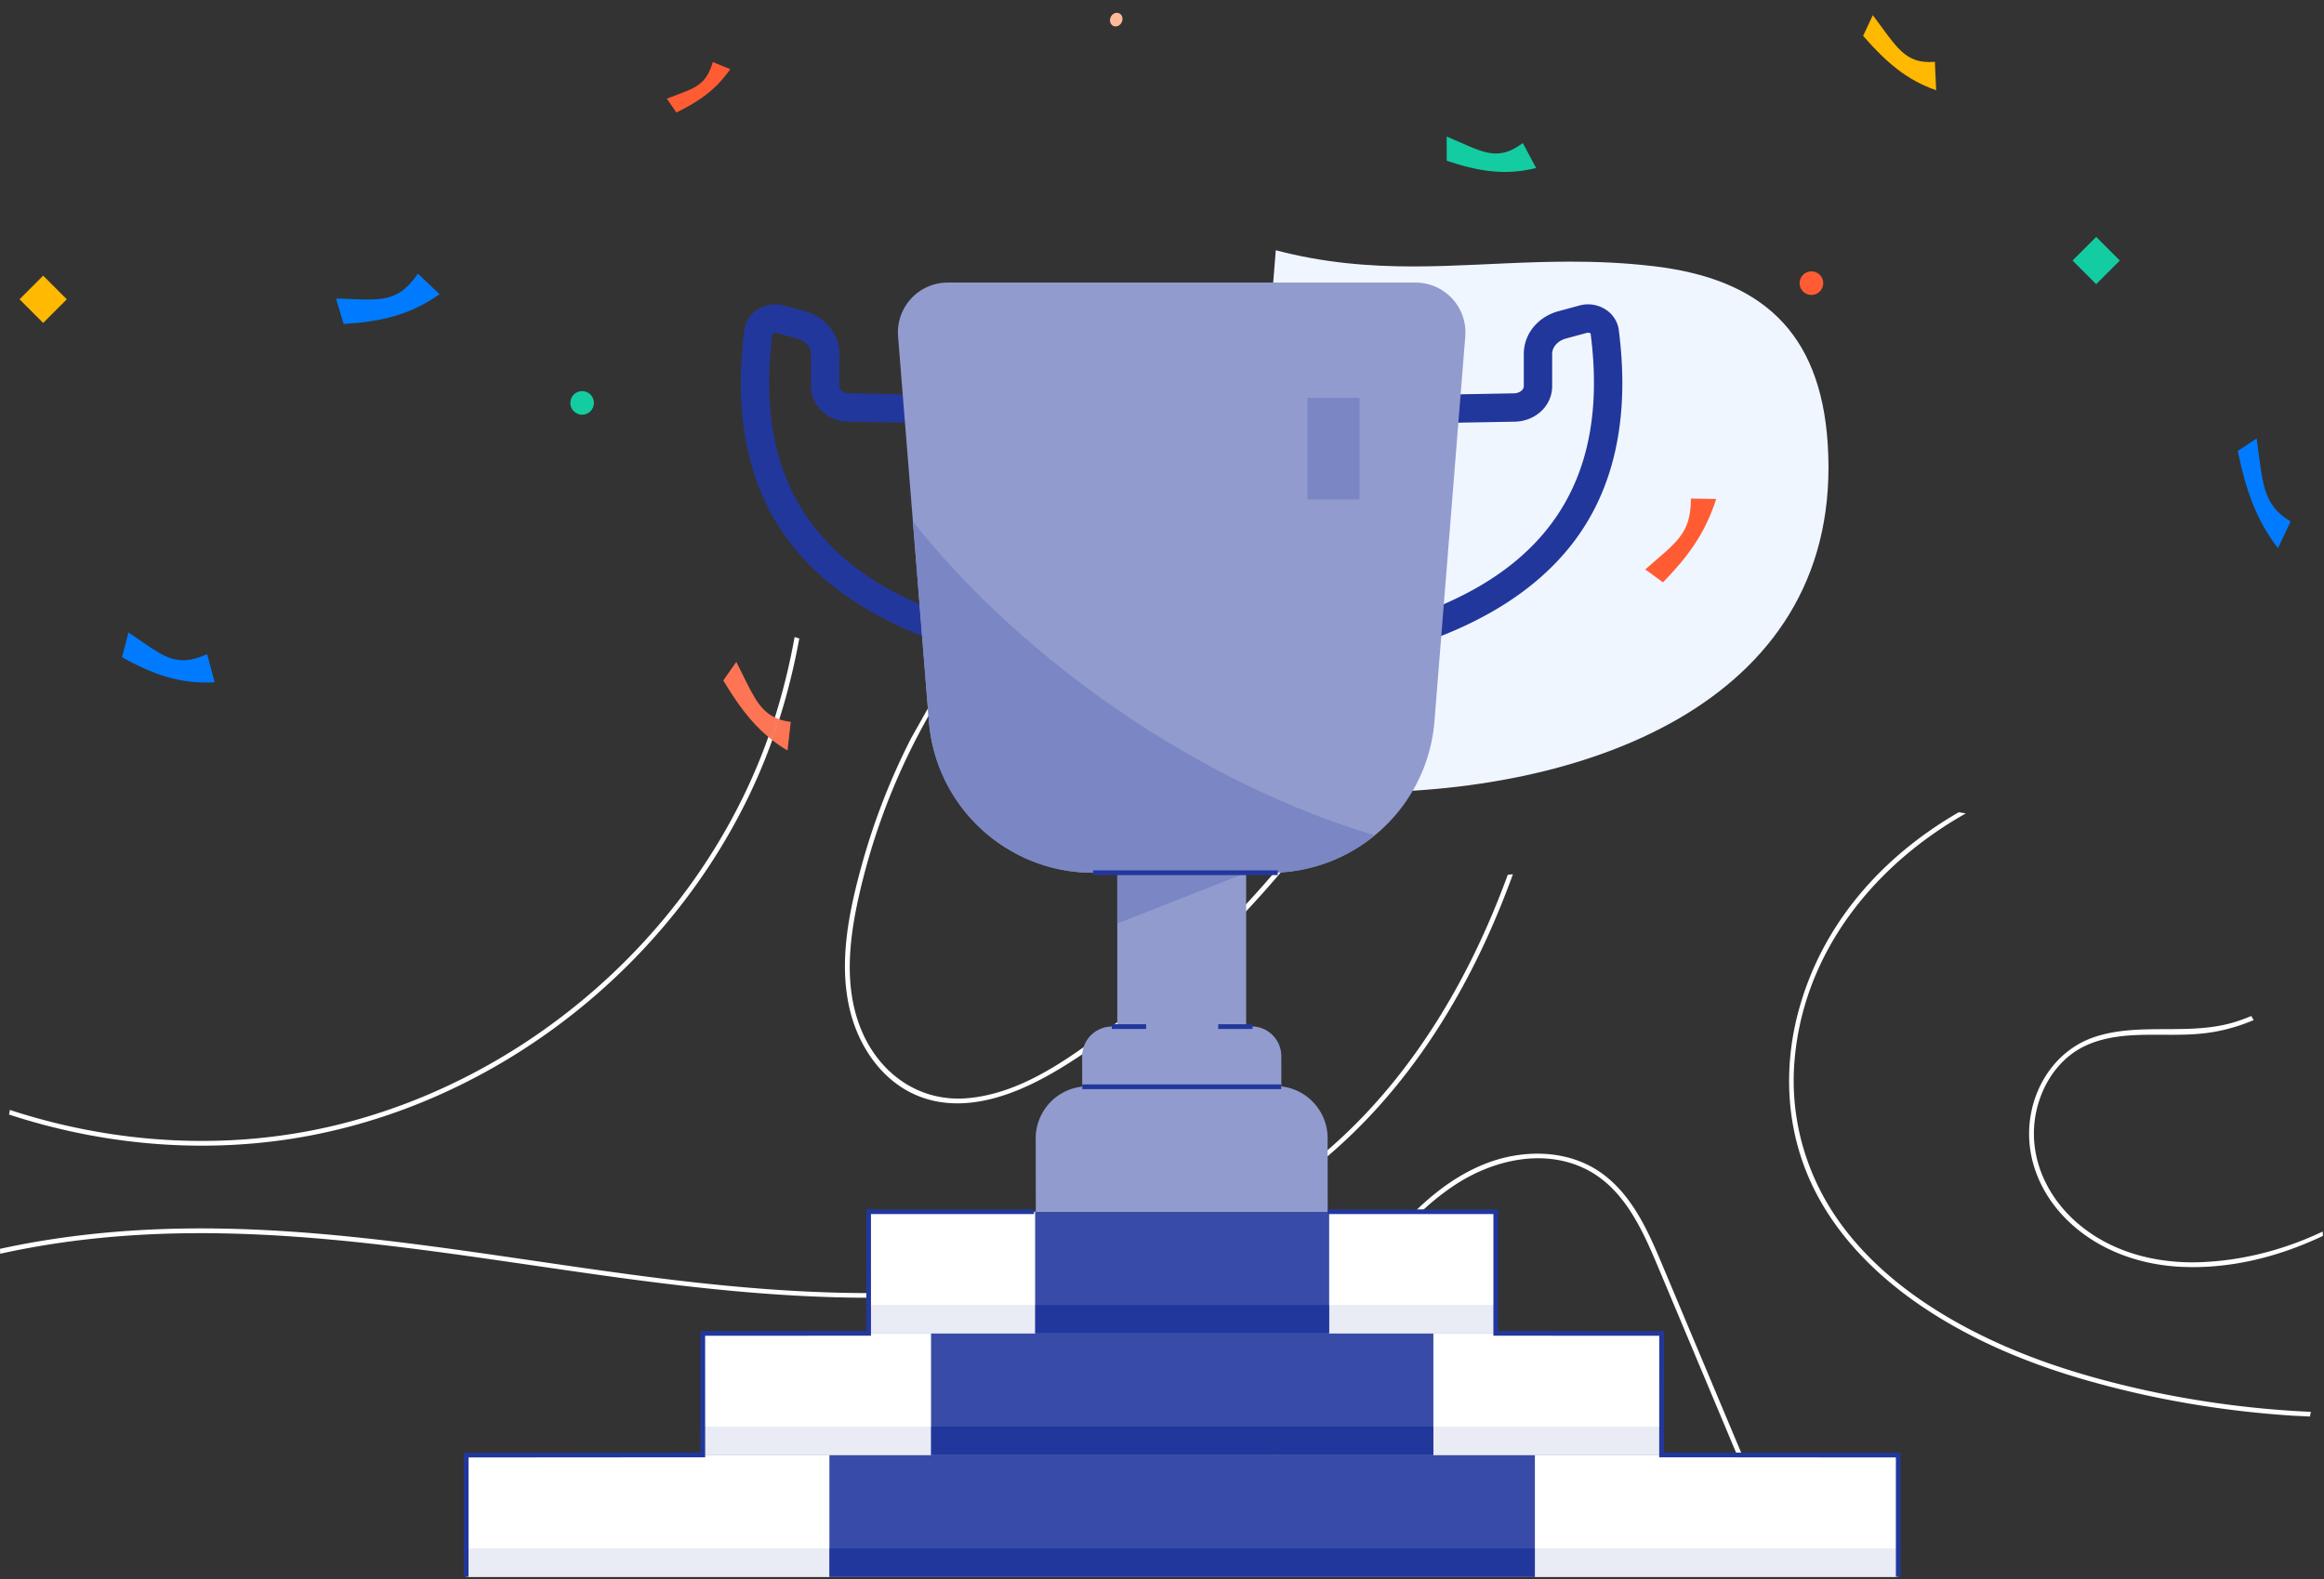 <svg xmlns="http://www.w3.org/2000/svg" width="178" height="121" fill="none" xmlns:v="https://vecta.io/nano"><rect width="100%" height="100%" fill="#333333" stroke="none"/><path d="M22.318 87.245c15.905-2.477 30.028-13.831 36.12-28.691 1.28-3.124 2.181-6.355 2.782-9.643l-.36-.104a50.5 50.5 0 0 1-1.636 6.551c-2.482 7.632-7.075 14.485-13.006 19.87-5.89 5.348-13.111 9.262-20.873 11.063-8.044 1.866-16.539 1.34-24.379-1.19-.069-.022-.138-.048-.207-.071l-.067.357c6.939 2.271 14.382 2.986 21.627 1.858zm25.835 10.738c11.872 1.588 24.069 2.436 35.8-.568 5.322-1.362 10.462-3.528 14.968-6.694 4.525-3.178 8.271-7.332 11.24-11.979 2.375-3.716 4.228-7.669 5.717-11.765l-.393.04c-1.017 2.769-2.204 5.478-3.616 8.1-2.738 5.082-6.282 9.767-10.739 13.465-4.394 3.645-9.588 6.213-15.037 7.861-11.512 3.481-23.703 2.964-35.497 1.495-12.902-1.608-25.815-4.33-38.881-3.748-3.905.174-7.855.639-11.715 1.484l.015.378c3.148-.698 6.356-1.142 9.55-1.374 12.952-.942 25.808 1.597 38.589 3.305zm116.19 8.528c-4.563-1.001-9.064-2.396-13.228-4.539-3.879-1.997-7.535-4.658-10.125-8.213-2.662-3.654-3.934-8.084-3.536-12.595.728-8.286 6.13-14.908 13.112-18.847l-.537-.093c-5.861 3.386-10.532 8.573-12.319 15.392-1.139 4.349-.877 8.964 1.032 13.058 1.83 3.926 4.977 7.07 8.537 9.464 3.758 2.526 8.007 4.297 12.345 5.551 5.207 1.506 10.586 2.422 15.993 2.768l1.301.065.08-.359a75.11 75.11 0 0 1-12.655-1.651zm-94.94-48.357a51.43 51.43 0 0 1 2.755-5.066l-.334-.152-2.033 3.607a51.35 51.35 0 0 0-3.749 9.595c-1.006 3.621-1.855 7.6-.926 11.326.718 2.877 2.603 5.564 5.467 6.598 3.241 1.171 6.76-.044 9.629-1.634 3.127-1.732 5.99-4.045 8.699-6.364a81.76 81.76 0 0 0 7.693-7.516 82.07 82.07 0 0 0 2.808-3.303l-.385-.116c-4.381 5.416-9.444 10.278-15.072 14.404-2.885 2.116-6.136 4.256-9.791 4.595-3.633.337-6.671-1.753-8.109-5.024-1.594-3.627-.945-7.759-.03-11.471.805-3.262 1.941-6.444 3.377-9.48zm97.561 38.894c3.753.2 7.521-.732 10.961-2.369l-.026-.328c-2.851 1.35-5.934 2.182-9.145 2.337-3.599.174-7.276-.769-9.958-3.272-2.418-2.258-3.63-5.541-2.703-8.787.409-1.44 1.222-2.79 2.393-3.738 1.522-1.231 3.482-1.545 5.383-1.603 1.713-.052 3.432.071 5.137-.148 1.244-.159 2.459-.5 3.61-.992l-.192-.311a13.53 13.53 0 0 1-1.148.429c-3.513 1.123-7.272.034-10.756 1.147-2.722.869-4.534 3.306-4.994 6.079-.481 2.902.609 5.734 2.639 7.813 2.316 2.371 5.526 3.569 8.799 3.743zm-34.56 11.966l-4.885-11.632c-1.139-2.712-2.338-5.67-4.794-7.467-2.596-1.896-6.126-1.896-9.024-.736-3.081 1.233-5.527 3.624-7.615 6.133-4.16 4.997-7.143 10.933-8.8 17.214a45.97 45.97 0 0 0-1.386 8.216h.372c.627-8.114 3.427-16.058 8.169-22.708 1.94-2.719 4.199-5.42 7.016-7.267 2.894-1.898 6.764-2.812 10.001-1.201 2.956 1.472 4.359 4.698 5.572 7.58l4.536 10.802 5.372 12.794h.389l-4.923-11.728z" fill="#fff"/><path d="M104.209 60.7c-3.915 0-7.748-.352-11.257-1 1.205-2.735 1.978-5.708 2.227-8.839l2.536-31.689c3.719.976 7.149 1.24 10.518 1.24.804 0 1.604-.015 2.403-.039 3.154-.095 6.306-.328 9.644-.328 2.017 0 4.101.085 6.296.339 8.256.953 12.847 4.97 13.412 13.603 1.283 19.539-18.097 26.715-35.779 26.715z" fill="#f0f6ff"/><path d="M148.294 6.913c-2.28-.79-3.839-2.159-5.595-4.166l.743-1.584c1.844 2.442 2.449 3.765 4.755 3.574l.097 2.176z" fill="#ffb900"/><path d="M174.474 41.997c-1.696-2.206-2.454-4.471-3.082-7.446l1.447-.959c.497 3.43.406 5.029 2.601 6.358l-.966 2.048z" fill="#007bff"/><path d="M117.655 12.871c-2.401.597-4.399.254-6.846-.552l-.005-1.86c2.714 1.149 3.827 1.998 5.832.5l1.019 1.912z" fill="#14cca1"/><path d="M55.932 5.303c-1.135 1.613-2.41 2.476-4.126 3.315l-.736-1.059c2.003-.783 2.972-.889 3.526-2.807l1.336.551z" fill="#ff5c33"/><path d="M16.438 52.274c-2.697.136-4.716-.61-7.09-1.919l.489-1.905c2.564 1.713 3.515 2.802 6.031 1.666l.57 2.158zm17.231-29.731c-2.332 1.628-4.531 2.101-7.348 2.278l-.582-1.948c3.202.072 4.632.498 6.268-1.909l1.662 1.579z" fill="#007bff"/><path d="M60.317 57.499c-.419-.25-.808-.515-1.172-.799l.539-1.594c.261.09.553.157.884.2l-.251 2.194zm-1.471-1.041c-1.352-1.132-2.373-2.539-3.448-4.327l.997-1.422c1.151 2.252 1.634 3.631 2.95 4.257l-.125.391-.374 1.1z" fill="#fd7555"/><path d="M59.146 56.7l-.3-.242.374-1.1.125-.391c.108.051.22.097.34.139l-.539 1.594z" fill="#f75"/><path d="M131.447 38.227c-.855 2.666-2.177 4.432-4.077 6.39l-1.355-.995c2.293-2.034 3.507-2.664 3.495-5.426l1.937.031zm8.2-16.535c0 .5-.406.906-.906.906s-.905-.405-.905-.905.405-.905.905-.905.906.405.906.905z" fill="#ff5c33"/><path d="M45.491 30.867c0 .5-.406.905-.905.905s-.905-.406-.905-.905.406-.905.905-.905.905.406.905.905z" fill="#14cca1"/><path d="M5.118 22.93l-1.811 1.811-1.811-1.811 1.811-1.811 1.811 1.811z" fill="#ffb900"/><path d="M162.362 19.962l-1.811 1.811-1.811-1.811 1.811-1.811 1.811 1.811z" fill="#14cca1"/><g fill="#919bce"><path d="M98.144 84.472l-15.254.019-.005-3.563a2.28 2.28 0 0 1 2.275-2.281l10.698-.013a2.28 2.28 0 0 1 2.28 2.275l.005 3.562z"/><path d="M95.445 80.678h-9.869V63.204h9.869v17.474z"/></g><path d="M85.576 70.755v-7.552h9.869l-.01 3.668-9.859 3.884z" fill="#7a87c4"/><path d="M107.479 49.727l-.629-2.081c11.556-3.497 16.455-10.726 14.978-22.098-.016-.017-.138-.088-.288-.047l-1.591.431c-.637.172-1.064.649-1.064 1.186v2.465c0 1.495-1.262 2.691-2.873 2.722l-4.894.086v-2.173c.26 0 2.073-.032 4.852-.085.402-.008.741-.259.741-.549v-2.465c0-1.532 1.073-2.851 2.671-3.283l1.591-.431a2.49 2.49 0 0 1 2.036.326c.539.36.893.92.975 1.538.775 5.979-.095 11.024-2.588 14.996-2.698 4.301-7.381 7.484-13.917 9.463zm-33.957.001c-6.536-1.978-11.219-5.162-13.917-9.463-2.493-3.972-3.364-9.018-2.588-14.996a2.2 2.2 0 0 1 .975-1.538 2.49 2.49 0 0 1 2.036-.326l1.591.43c1.597.432 2.67 1.752 2.67 3.284v2.464c0 .291.34.542.742.55l4.852.086v2.173a816.57 816.57 0 0 1-4.894-.086c-1.611-.031-2.873-1.227-2.873-2.722v-2.463c0-.538-.428-1.014-1.065-1.186l-1.591-.43c-.151-.042-.273.03-.294.064-1.471 11.355 3.429 18.583 14.984 22.081l-.629 2.081z" fill="#22379c"/><path d="M112.229 25.768l-2.361 29.487a12.59 12.59 0 0 1-4.567 8.739c-2.184 1.796-4.98 2.868-8.011 2.868H83.72c-6.577 0-12.05-5.052-12.575-11.607l-1.224-15.301-1.137-14.185a3.82 3.82 0 0 1 3.806-4.122h35.831a3.82 3.82 0 0 1 3.807 4.122z" fill="#919bce"/><path d="M105.3 63.994c-2.184 1.796-4.979 2.868-8.011 2.868H83.72c-6.577 0-12.049-5.052-12.574-11.607l-1.224-15.302c8.594 10.862 22.297 20.18 35.378 24.04z" fill="#7a87c4"/><path d="M97.864 67.043H83.725v-.362h14.139v.362zM87.782 78.829h-2.628v-.362h2.628v.362zm8.152.001h-2.628v-.362h2.628v.362z" fill="#22379c"/><path d="M101.692 93.098l-22.358.027-.007-5.907a3.99 3.99 0 0 1 3.983-3.994l14.381-.017a3.99 3.99 0 0 1 3.994 3.984l.007 5.907z" fill="#919bce"/><path d="M98.129 83.44H82.896v-.362h15.234v.362z" fill="#22379c"/><path d="M100.142 30.477h3.983v7.787h-3.983" fill="#7a87c4"/><g fill="#fff"><path d="M145.388 120.8H35.708v-9.323h109.68v9.323z"/><path d="M127.26 111.476H53.828v-9.323h73.432v9.323z"/><path d="M114.557 102.152H66.526v-9.323h48.031v9.323z"/></g><g fill="#384ba6"><path d="M117.56 111.478v9.322H63.526v-9.322h54.034z"/><path d="M109.785 102.153v9.325H71.31v-9.325h38.475z"/><path d="M101.803 92.831v9.322H79.284v-9.322h22.519z"/></g><path d="M66.534 102.148h12.755v-2.172H66.534v2.172zm48.022 0h-12.755v-2.173h12.755v2.173z" fill="#e9ebf5"/><path d="M101.803 102.148H79.284v-2.172h22.519v2.172z" fill="#22379c"/><path d="M53.83 111.462h17.477v-2.173H53.83v2.173zm73.428.001H109.78v-2.173h17.478v2.173z" fill="#e9ebf5"/><path d="M109.785 111.463H71.31v-2.173h38.475v2.173z" fill="#22379c"/><path d="M35.705 120.8h.001v-.057h-.001v.057z" fill="#e5ebf2"/><path d="M35.705 120.742h.001v-2.115h-.001v2.115z" fill="#d8e3f2"/><path d="M63.529 120.8H35.705v-2.173h27.823v2.173z" fill="#e9ebf5"/><path d="M145.388 120.799h-.001v-.056h.001v.056z" fill="#e5ebf2"/><path d="M145.388 120.742h-.001v-2.115h.001v2.115z" fill="#d8e3f2"/><path d="M145.387 120.8h-27.824v-2.173h27.824v2.115.058z" fill="#e9ebf5"/><path d="M117.56 120.8H63.526v-2.173h54.034v2.173zm-81.674 0h-.362v-9.505l18.125-.014v-9.309l12.702-.005-.001-9.318h12.848v.362H66.71l.001 9.318-12.702.005.001 9.31-18.125.013v9.143zm109.685 0h-.362v-9.142l-18.126-.014.002-9.309-12.702-.006v-9.318H101.69v-.362h13.056l-.001 9.318 12.701.006-.001 9.309 18.126.013v9.505z" fill="#22379c"/><path d="M85.074 1.302c-.127.266-.04.572.193.683s.524-.015.65-.282.041-.571-.192-.682-.524.014-.651.281z" fill="#ffba9a"/></svg>